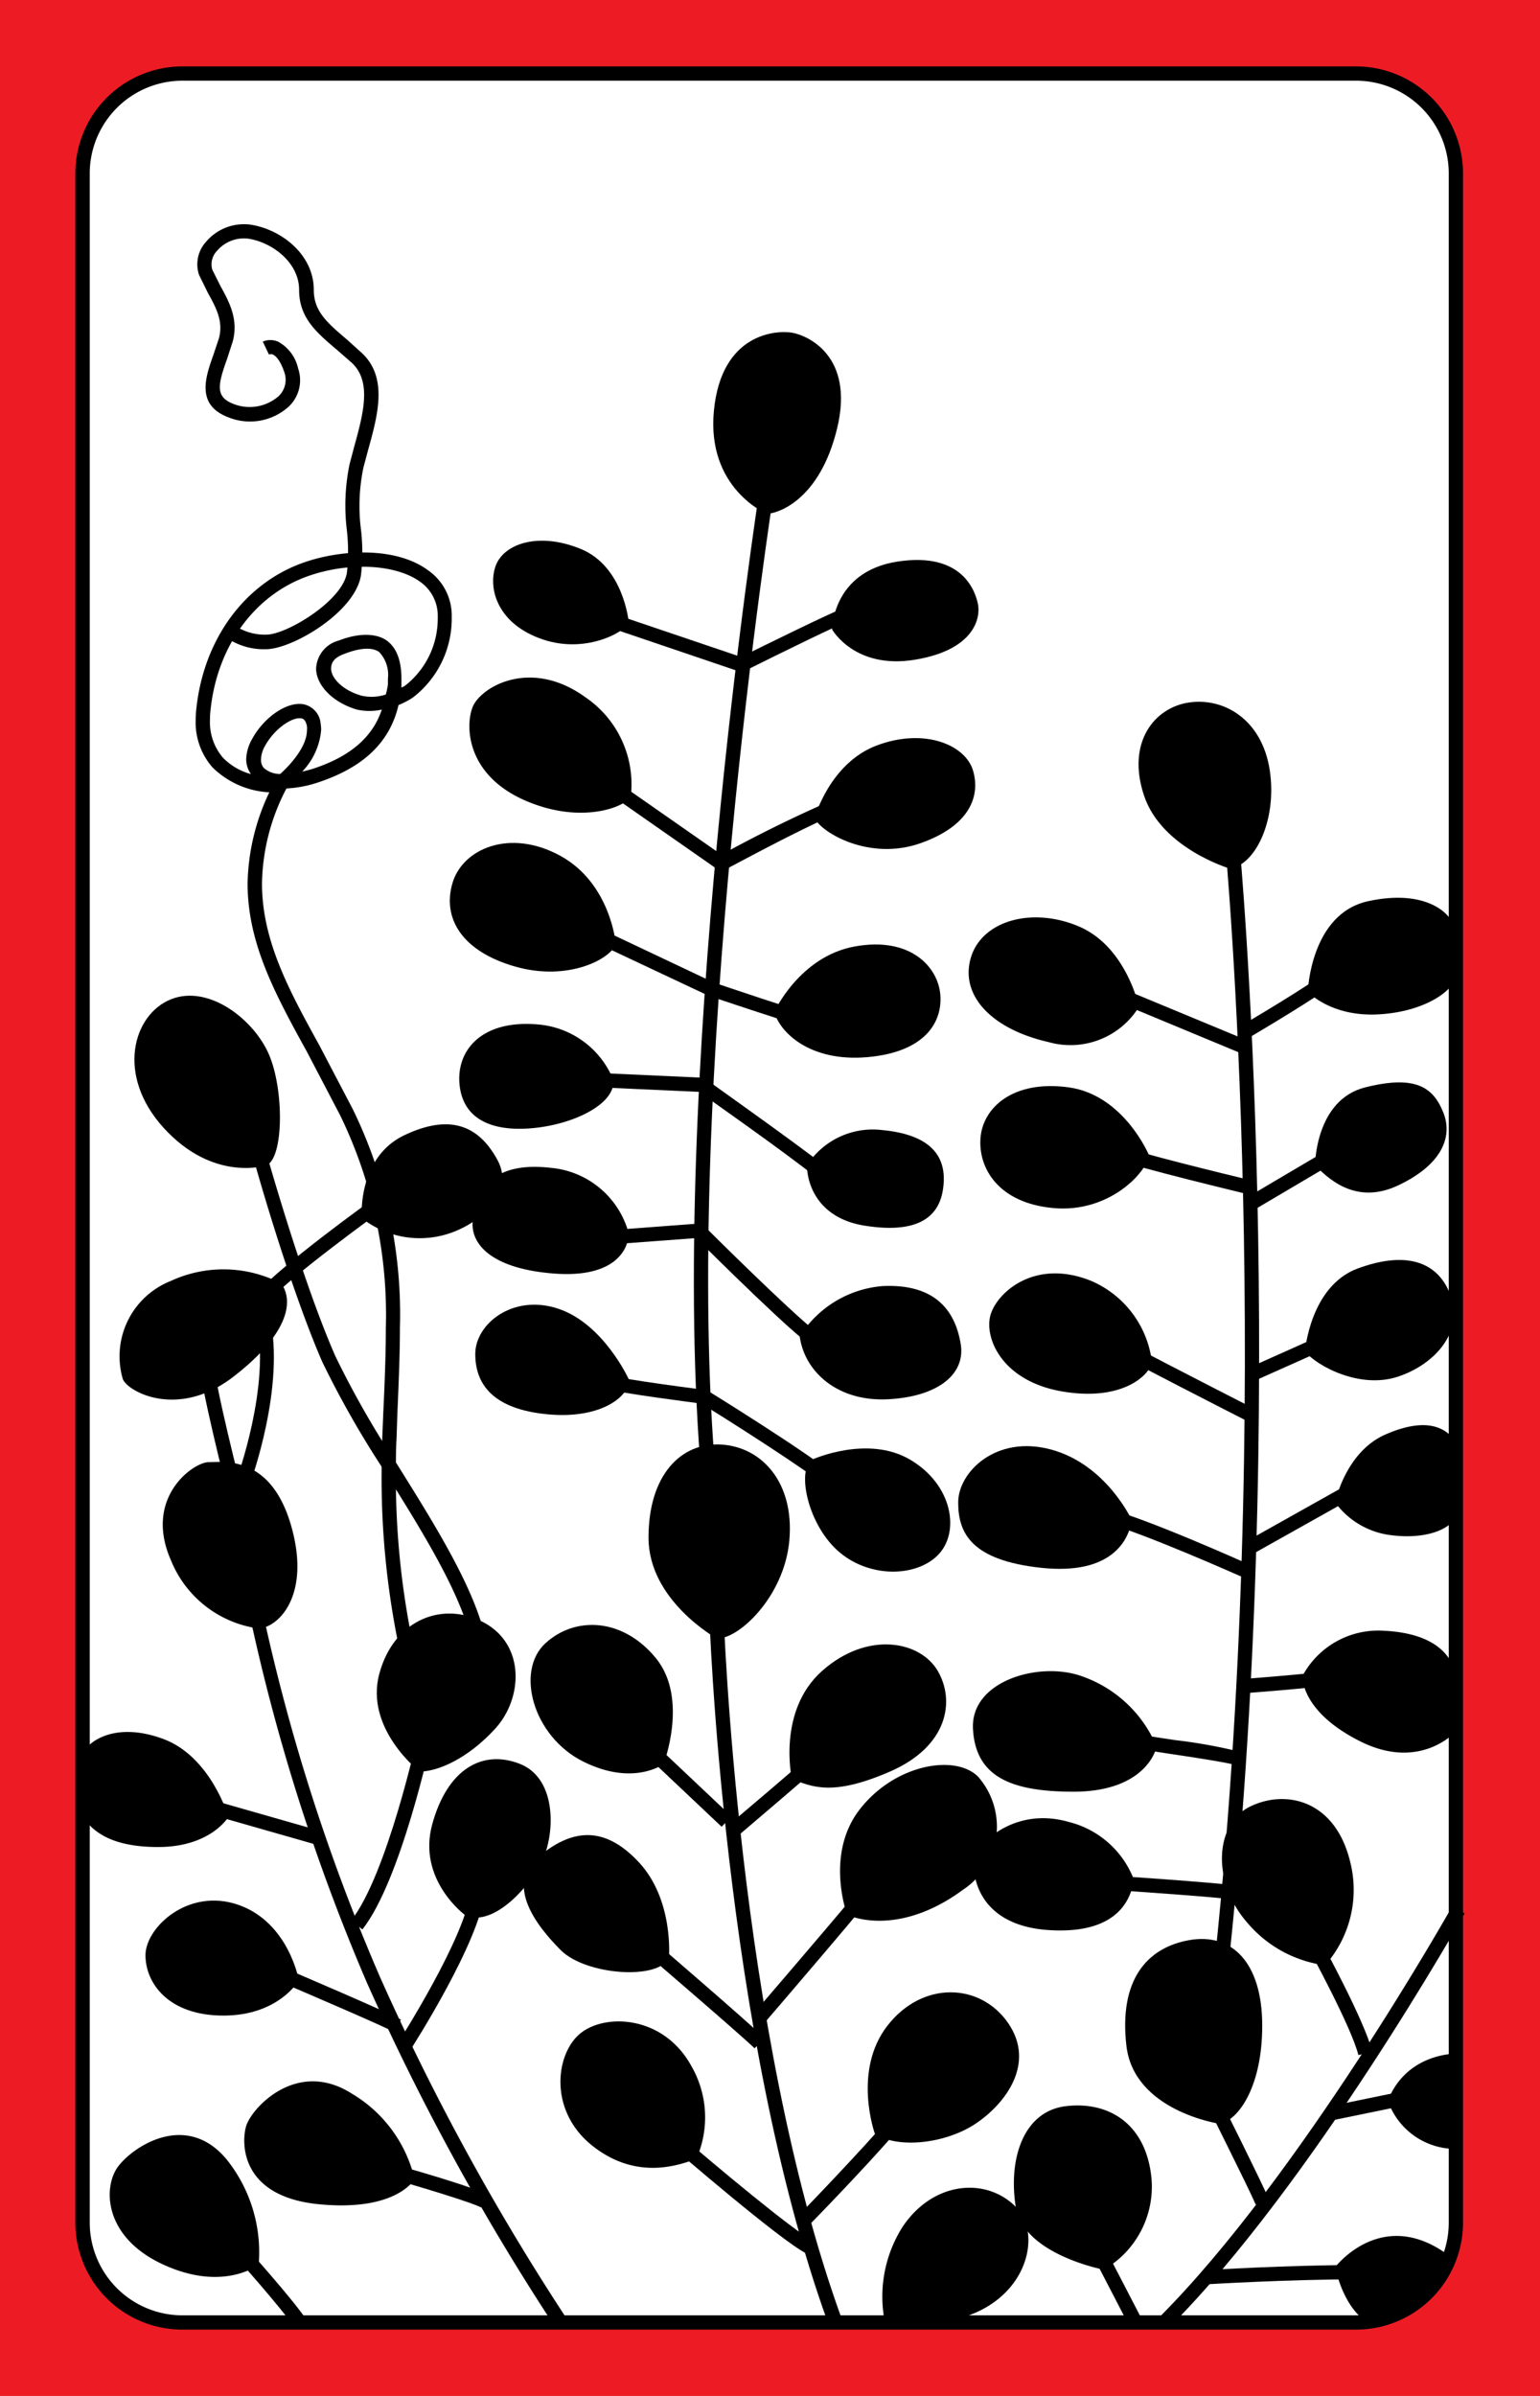 <svg id="_4_3" xmlns="http://www.w3.org/2000/svg" viewBox="0 0 153.07 238.11"><defs><style>.cls-1{fill:#ed1c24;}.cls-2{fill:#fff;}</style></defs><title>_4_3</title><rect class="cls-1" width="153.07" height="238.11"/><path class="cls-2" d="M230.72,315.15v205.5s.25,9.5,11,9.5,114.75-.25,114.75-.25,10,2.25,10.75-11.75,0-202.5,0-202.5-.67-8.5-10.5-9H240.89S231.72,307,230.72,315.15Z" transform="translate(-222.51 -299.34)"/><path d="M240.64,305.94A10.64,10.64,0,0,0,230,316.57V520.23a10.64,10.64,0,0,0,10.63,10.63H357.3a10.64,10.64,0,0,0,10.63-10.63V316.57a10.64,10.64,0,0,0-10.63-10.63Zm-9.21,214.29V316.57a9.22,9.22,0,0,1,9.21-9.21H357.3a9.22,9.22,0,0,1,9.21,9.21V520.23a9.22,9.22,0,0,1-9.21,9.21H240.64A9.22,9.22,0,0,1,231.43,520.23Z" transform="translate(-222.51 -299.34)"/><path d="M298.72,350.4s-6-2.5-5.25-10.25,6.25-8,7.75-7.75,6.25,2.25,4.5,9.5S299.72,350.4,298.72,350.4Z" transform="translate(-222.51 -299.34)"/><path d="M285,361.15s-.5-5.5-4.75-7.25-7.75-.5-8.5,1.75.25,5.75,4.75,7.25S285,361.9,285,361.15Z" transform="translate(-222.51 -299.34)"/><path d="M305.22,361.9s0-5.75,6.5-6.75,7.75,3,8,4.25-.25,4.5-6.25,5.5S305.22,361.9,305.22,361.9Z" transform="translate(-222.51 -299.34)"/><path d="M285.22,378.4a10.46,10.46,0,0,0-4.5-9.75c-5.5-4-10.5-1-11.25,1s-.5,6.75,5.25,9.25S285,379.4,285.22,378.4Z" transform="translate(-222.51 -299.34)"/><path d="M303.47,380.65s1.5-5.5,6.25-7.25,8.75,0,9.5,2.5-.25,5.5-5.25,7.25S304.22,382.15,303.47,380.65Z" transform="translate(-222.51 -299.34)"/><path d="M283.72,393.15s-.5-6-5.5-8.75-9.75-.75-10.75,2.75,1,6.75,6.25,8.25S283.22,394.65,283.72,393.15Z" transform="translate(-222.51 -299.34)"/><path d="M299.47,399.9s2.5-5.5,8-6.5,8.25,2,8.5,4.75-1.5,5.75-7.25,6.25S300,401.9,299.47,399.9Z" transform="translate(-222.51 -299.34)"/><path d="M283.47,406.65a8.86,8.86,0,0,0-7.5-5.5c-5.75-.5-8.25,2.75-7.75,6.25s3.75,4.5,7.75,4S283.72,408.9,283.47,406.65Z" transform="translate(-222.51 -299.34)"/><path d="M302.72,415.15a7.78,7.78,0,0,1,7.5-3.5c5.25.5,6.5,3,6,6s-3,4.25-7.75,3.5S302.72,416.9,302.72,415.15Z" transform="translate(-222.51 -299.34)"/><path d="M285,421.9a8.83,8.83,0,0,0-7.75-6.5c-6.5-.75-7.5,3-7.75,5.25s1.75,4.75,8,5.25S285,423.4,285,421.9Z" transform="translate(-222.51 -299.34)"/><path d="M302,432.15a10.75,10.75,0,0,1,8.25-5c5.5-.25,7.25,2.75,7.75,5.75s-2.25,5.25-7.25,5.5S302.47,435.65,302,432.15Z" transform="translate(-222.51 -299.34)"/><path d="M285,436.4s-2.5-5.5-7-7-8.25,1.5-8.25,4.5,1.75,5.5,7.25,6S285.22,437.9,285,436.4Z" transform="translate(-222.51 -299.34)"/><path d="M293.72,462.15s-6.75-3.75-6.75-10,3.25-9.5,7.25-9.25,7.25,3.75,6.75,9.5S295.72,462.4,293.72,462.15Z" transform="translate(-222.51 -299.34)"/><path d="M344.72,385.65s-6.75-2-8.5-7.25,1-8.75,4.5-9.25,7.25,1.75,8,6.75S347.22,385.4,344.72,385.65Z" transform="translate(-222.51 -299.34)"/><path d="M335.72,399.4s-1.25-6-6-8-9.75-.5-10.75,3.25,2.25,7,7.75,8.25A8,8,0,0,0,335.72,399.4Z" transform="translate(-222.51 -299.34)"/><path d="M367,391.4c-.25-1.25-2.75-3.75-8.5-2.5s-6,9-6,9,2.25,2.5,7,2.25,7.75-2.5,7.75-4Z" transform="translate(-222.51 -299.34)"/><path d="M353.22,415.15s0-6.5,5-7.75,6.75,0,7.75,2.5-.25,5.25-4.5,7.25S354.47,416.4,353.22,415.15Z" transform="translate(-222.51 -299.34)"/><path d="M336.72,414.15s-2.5-6-8-6.75-8.5,2-8.75,5,1.75,6.5,7.25,7S336.47,415.9,336.72,414.15Z" transform="translate(-222.51 -299.34)"/><path d="M337,434.65a10.08,10.08,0,0,0-6-8c-5.5-2.25-9.25,1-10,3.25s1,6.75,7.25,7.75S337,435.65,337,434.65Z" transform="translate(-222.51 -299.34)"/><path d="M352.22,433.65s.5-6.5,5.25-8.25,8-.75,9.25,2.75-1.5,6.75-5.25,8S353.47,435.15,352.22,433.65Z" transform="translate(-222.51 -299.34)"/><path d="M335,450.4s-2.5-5.5-8-7-9.25,2.25-9.25,5.25,1.25,5.75,8.25,6.5S334.72,452.4,335,450.4Z" transform="translate(-222.51 -299.34)"/><path d="M367.22,442.65c-1-1.5-3-2.5-7-.75s-5,6.75-5,6.75a8.05,8.05,0,0,0,5.5,3.25c3.75.5,6.25-.75,6.5-2Z" transform="translate(-222.51 -299.34)"/><path d="M258.47,420.4s-.5-6,4.25-8.25,7.5-.75,9.25,2.5-1.75,6.25-4.75,7.25A9.32,9.32,0,0,1,258.47,420.4Z" transform="translate(-222.51 -299.34)"/><path d="M249,415.15s-5.27,1.75-10.25-3.75c-4.75-5.25-3-11.25.75-12.75s8.25,2,9.75,5.5S250.72,414.4,249,415.15Z" transform="translate(-222.51 -299.34)"/><path d="M250.47,426.9a12.44,12.44,0,0,0-11-.25,8.05,8.05,0,0,0-4.75,9.75c.5,1.25,5.5,4,11-.25S251.72,428.65,250.47,426.9Z" transform="translate(-222.51 -299.34)"/><path d="M248,461.15a11,11,0,0,1-8.5-6.75c-2.75-6.25,2.25-9.75,3.75-9.75s6.25-.75,8.25,6.5S249.72,461.4,248,461.15Z" transform="translate(-222.51 -299.34)"/><path d="M303.22,444.4s5.5-2.5,9.75,0,5,7.25,2.75,9.5-7,2.25-10-.5S301.72,445.4,303.22,444.4Z" transform="translate(-222.51 -299.34)"/><path d="M264.22,475.4s-5.5-4.25-4-9.75,6.5-7.25,10.5-5,3.75,7.5,1,10.5S266,475.4,264.22,475.4Z" transform="translate(-222.51 -299.34)"/><path d="M230.72,473.65c.5-1.25,3.25-3.25,8-1.5s6.5,7.75,6.5,7.75-1.75,3-7,3-6.75-2-7.5-3Z" transform="translate(-222.51 -299.34)"/><path d="M288.47,474.65s2.5-6.5-.75-10.5-8-4.25-11-1.5-1.25,9.25,3.75,11.75S288.47,474.65,288.47,474.65Z" transform="translate(-222.51 -299.34)"/><path d="M301.22,476.15s-1.5-6.75,3-10.75,9.75-3,11.5,0,1,7.5-4.75,10S303.22,476.9,301.22,476.15Z" transform="translate(-222.51 -299.34)"/><path d="M337.47,472.9a12.53,12.53,0,0,0-7.5-7c-4.22-1.47-11,.5-10.75,5.25s3.75,6.25,10,6.25S337.22,474.15,337.47,472.9Z" transform="translate(-222.51 -299.34)"/><path d="M367.22,465.9c-.25-1.5-1.5-4.25-7.25-4.5a8.54,8.54,0,0,0-8,4.5s-.25,3.5,5.75,6.5,9.5-1,9.5-1Z" transform="translate(-222.51 -299.34)"/><path d="M268.72,489.65s-4.75-3.5-3.25-9,5-7.5,8.75-6,3.5,7.25,2,10S271.22,490.9,268.72,489.65Z" transform="translate(-222.51 -299.34)"/><path d="M252.22,496.15s-1-5.75-6-7.5-9.25,2.25-9.25,5,2.25,6,7.75,6S252.22,496.15,252.22,496.15Z" transform="translate(-222.51 -299.34)"/><path d="M289,493.9s.5-5.75-3-9.5-6.75-3.25-10-.5-.25,6.75,2.25,9.25S288,496.15,289,493.9Z" transform="translate(-222.51 -299.34)"/><path d="M306.72,489.65s-2.25-6,1.25-10.5,9.5-5.5,11.75-3.25a7.52,7.52,0,0,1-1.5,11.25C313.47,490.65,309.22,490.65,306.72,489.65Z" transform="translate(-222.51 -299.34)"/><path d="M335.22,486.15a9.35,9.35,0,0,0-6.5-5.75c-5.25-1.5-8.75,2-9.25,3.25s-.25,7,7.25,7.5S335,487.4,335.22,486.15Z" transform="translate(-222.51 -299.34)"/><path d="M354.22,494.65a11.3,11.3,0,0,0,2.5-10.25c-1.5-6.25-6.5-7.25-10-5.5s-3.75,7.5-.25,11.5A12.2,12.2,0,0,0,354.22,494.65Z" transform="translate(-222.51 -299.34)"/><path d="M343.72,510.4s-8.5-1.25-9.25-7.75,2-9.75,6.25-10.5,7.25,2.25,7.25,8.5S345.47,510.15,343.72,510.4Z" transform="translate(-222.51 -299.34)"/><path d="M309.47,511.4s-2.25-6.25,1.25-10.75,9.25-4.25,12-.25-.25,8-3.25,10S311.72,512.9,309.47,511.4Z" transform="translate(-222.51 -299.34)"/><path d="M291.72,513.9a10.2,10.2,0,0,0-.5-9.25c-2.75-5-8.5-5.25-11-3.25s-3.25,7.75,1.25,11.25S290.22,514.4,291.72,513.9Z" transform="translate(-222.51 -299.34)"/><path d="M263.72,515.9a13.44,13.44,0,0,0-6.25-8.5c-5.5-3.5-10,1.5-10.5,3.25s-.5,7,7.25,7.75S263.72,515.9,263.72,515.9Z" transform="translate(-222.51 -299.34)"/><path d="M248.22,524.4A14.74,14.74,0,0,0,245,513.9c-4-4.75-9.25-1.25-10.75.75s-1.5,7,4.5,9.75S248.22,524.4,248.22,524.4Z" transform="translate(-222.51 -299.34)"/><path d="M310.47,530.15a12.93,12.93,0,0,1,1.75-9.5c3-4.5,8.25-5,11.25-2s.75,10.75-8,11.5C315.47,530.15,309.22,529.65,310.47,530.15Z" transform="translate(-222.51 -299.34)"/><path d="M332.22,524.9s-8-1.5-8.75-6.25.75-9.5,5-10,8,1.75,8.5,7.25A9.51,9.51,0,0,1,332.22,524.9Z" transform="translate(-222.51 -299.34)"/><path d="M366.72,523.65c-6.75-5.25-11.5,1-11.5,1s.75,4,3.25,5.5c0,0,3.75-1,5.5-2.5A11.83,11.83,0,0,0,366.72,523.65Z" transform="translate(-222.51 -299.34)"/><path d="M367.47,503.4c-5.75.25-7,4.75-7,4.75a7.12,7.12,0,0,0,6.75,4.75Z" transform="translate(-222.51 -299.34)"/><path d="M337.72,529.65l1,1c14.16-14.16,29.22-40.89,29.37-41.16l-1.24-.69C366.7,489.07,351.74,515.63,337.72,529.65Z" transform="translate(-222.51 -299.34)"/><path d="M352.6,493c0,.07,4.21,7.7,4.93,10.58l1.38-.35c-.77-3.05-4.89-10.6-5.07-10.91Z" transform="translate(-222.51 -299.34)"/><path d="M342.59,508.71c0,.08,4,8,4.73,9.72l1.3-.56c-.75-1.75-4.6-9.46-4.77-9.79Z" transform="translate(-222.51 -299.34)"/><rect x="332.76" y="522.72" width="1.42" height="7.6" transform="translate(-427.45 -86.74) rotate(-27.41)"/><path d="M342.43,524.94l.08,1.41c.08,0,8.06-.49,15-.49v-1.42C350.53,524.44,342.51,524.94,342.43,524.94Z" transform="translate(-222.51 -299.34)"/><rect x="354.62" y="507.69" width="9.95" height="1.42" transform="translate(-317.44 -216.6) rotate(-11.61)"/><path d="M293,459.42c0,.41,1.38,41.95,11.79,70.72l1.34-.48c-10.34-28.56-11.7-69.87-11.71-70.29Z" transform="translate(-222.51 -299.34)"/><path d="M289,512.43c.45.39,11.09,9.58,13.64,10.85l.64-1.27c-1.92-1-9.57-7.38-13.36-10.65Z" transform="translate(-222.51 -299.34)"/><path d="M302,519.4l1,1c1-1,9.86-10.14,10.87-12.18l-1.26-.63C311.89,509,305.85,515.41,302,519.4Z" transform="translate(-222.51 -299.34)"/><path d="M285.51,492.44c.1.09,10.5,9,12,10.46l1-1c-1.5-1.51-11.61-10.17-12-10.54Z" transform="translate(-222.51 -299.34)"/><path d="M297.43,499.43l1.08.93c.45-.52,11-12.8,12.05-14.32l-1.18-.79C308.61,486.41,301.23,495,297.43,499.43Z" transform="translate(-222.51 -299.34)"/><path d="M294.76,480.86l.92,1.08c.32-.28,8-6.79,9.29-8l-1-1C302.75,474.11,294.84,480.79,294.76,480.86Z" transform="translate(-222.51 -299.34)"/><rect x="289.51" y="469.96" width="1.42" height="12.38" transform="translate(-477.73 60.87) rotate(-46.64)"/><path d="M247,458.28a197.91,197.91,0,0,0,12,38.15,240.71,240.71,0,0,0,18.82,34.37l1.17-.8a239,239,0,0,1-18.69-34.14,194.8,194.8,0,0,1-12-37.84Z" transform="translate(-222.51 -299.34)"/><path d="M259.53,515.33c4.83,1.33,10.17,3,10.77,3.38l.85-1.13c-1-.77-8.86-3-11.24-3.62Z" transform="translate(-222.51 -299.34)"/><path d="M249.19,495.8c4.49,1.91,11.81,5.07,12.39,5.44l.78-1.18c-.76-.51-10.64-4.73-12.61-5.57Z" transform="translate(-222.51 -299.34)"/><path d="M262.13,502.26l1.19.77c.28-.43,6.84-10.7,7.36-15.56l-1.41-.15C268.79,491.85,262.19,502.16,262.13,502.26Z" transform="translate(-222.51 -299.34)"/><path d="M257.41,490.21l1.12.88c3.81-4.83,6.76-18.47,6.88-19l-1.38-.29C264,471.89,261,485.64,257.41,490.21Z" transform="translate(-222.51 -299.34)"/><rect x="247.14" y="473.78" width="1.42" height="12.74" transform="translate(-504.43 287.21) rotate(-74.05)"/><path d="M245.7,523.37s4.73,5.24,6.18,7.42l1.18-.79c-1.51-2.26-6.12-7.36-6.31-7.58Z" transform="translate(-222.51 -299.34)"/><path d="M344.27,383c.05.55,5.16,55.36-1.25,113.36l1.4.15c6.44-58.15,1.31-113.09,1.26-113.64Z" transform="translate(-222.51 -299.34)"/><path d="M332.17,487.1c3.88.26,11.53.8,12.68,1l.24-1.4c-1.52-.25-12.36-1-12.82-1Z" transform="translate(-222.51 -299.34)"/><path d="M335.5,473.07c.34.11,1.46.29,3.58.61,2.27.34,5.7.86,6.38,1.12l.52-1.31a51.76,51.76,0,0,0-6.69-1.22c-1.44-.22-3.08-.46-3.35-.55Z" transform="translate(-222.51 -299.34)"/><path d="M346.17,466.19l.11,1.41c.26,0,6.54-.5,8.06-.75l-.24-1.4C352.65,465.69,346.23,466.19,346.17,466.19Z" transform="translate(-222.51 -299.34)"/><path d="M332.05,450.58c3.89,1,13.78,5.42,13.88,5.46l.58-1.29c-.41-.18-10.1-4.54-14.12-5.54Z" transform="translate(-222.51 -299.34)"/><polygon points="123.86 153.19 124.55 154.42 134.8 148.67 134.11 147.44 123.86 153.19"/><path d="M333.33,433.74c.76.5,11.81,6.15,13.07,6.79l.64-1.26c-4.91-2.51-12.4-6.36-12.93-6.71Z" transform="translate(-222.51 -299.34)"/><path d="M346.68,435.25l.58,1.29c.37-.16,9-4,10-4.51l-.64-1.27C355.68,431.25,346.77,435.21,346.68,435.25Z" transform="translate(-222.51 -299.34)"/><rect x="346.19" y="415.31" width="11.32" height="1.42" transform="translate(-385.15 -62.7) rotate(-30.56)"/><path d="M333.44,414.55c1.79.76,12.89,3.42,13.37,3.54l.33-1.38c-3.19-.76-11.75-2.87-13.14-3.46Z" transform="translate(-222.51 -299.34)"/><polygon points="110.19 99.21 123.43 104.71 123.98 103.4 110.72 97.9 110.19 99.21"/><path d="M345.86,401.29l.72,1.22c.3-.18,7.32-4.3,9.1-5.82l-.92-1.08C353.08,397.05,345.93,401.24,345.86,401.29Z" transform="translate(-222.51 -299.34)"/><path d="M292.26,446.46l1.42-.13c-3.46-38.95,5.65-97.49,5.74-98.07L298,348C297.93,348.63,288.8,407.33,292.26,446.46Z" transform="translate(-222.51 -299.34)"/><path d="M296.17,364.63l-13-4.4-.46,1.34,13.53,4.59.27-.13c3.64-1.82,9.67-4.77,10.35-4.95l-.34-1.37C305.56,360,298.16,363.64,296.17,364.63Z" transform="translate(-222.51 -299.34)"/><path d="M283.07,378.23l11.1,7.75.39-.21c.08,0,8.25-4.49,12.16-6l-.5-1.33a133,133,0,0,0-12,5.84l-10.39-7.25Z" transform="translate(-222.51 -299.34)"/><path d="M280.17,392.29l12.75,6c.43.15,8.88,3,11.15,3.55l.3-1.38c-2.18-.49-10.83-3.45-10.92-3.48l-12.68-6Z" transform="translate(-222.51 -299.34)"/><path d="M281.19,407.36l10.79.49c.89.62,8.54,6,11.8,8.6l.88-1.11c-3.48-2.73-12-8.71-12-8.77l-.17-.12-11.21-.51Z" transform="translate(-222.51 -299.34)"/><path d="M291.92,420.94l-10,.75.1,1.41,9.68-.72c1.72,1.71,10,9.91,11.45,10.65l.64-1.27c-1-.51-7.48-6.78-11.32-10.61l-.23-.23Z" transform="translate(-222.51 -299.34)"/><path d="M282.53,437.33c1.7.48,8.79,1.38,9.7,1.5,5.94,3.69,12.36,7.93,12.89,8.69l1.21-.74c-.78-1.29-10.52-7.4-13.49-9.24l-.13-.08-.15,0c-.08,0-8-1-9.64-1.48Z" transform="translate(-222.51 -299.34)"/><path d="M252.74,355.23c-5.92,2.06-10,7.65-10.72,14.6a9.69,9.69,0,0,0-.06,1.06,6.78,6.78,0,0,0,1.66,4.7,8.64,8.64,0,0,0,5.66,2.49,21.88,21.88,0,0,0-2.16,9.07c0,6,2.81,11.1,5.91,16.74l3.3,6.31a45.38,45.38,0,0,1,4.53,21.16c0,2.7-.12,5.52-.26,8.57l-.09,2.19c-.05,1.22-.07,2.41-.07,3.56a82.38,82.38,0,0,0,1.84,17.89l1.38-.35a80.62,80.62,0,0,1-1.8-17.53c0-1.14,0-2.31.07-3.51L262,440c.13-3.09.26-5.95.26-8.69a46.48,46.48,0,0,0-4.67-21.71l-3.34-6.38c-3-5.44-5.7-10.39-5.7-16.09a21,21,0,0,1,2.43-9.43,11.81,11.81,0,0,0,3.2-.62c4.49-1.5,7.09-4,7.94-7.67a8.16,8.16,0,0,0,1.43-.75,9.88,9.88,0,0,0,3.86-7.72v-.29a5.48,5.48,0,0,0-2.29-4.59C261.91,353.64,256.45,353.94,252.74,355.23Zm-8.08,19.4a5.43,5.43,0,0,1-1.28-3.75,7.13,7.13,0,0,1,.05-.91c.64-6.39,4.38-11.53,9.77-13.4,4.05-1.41,8.72-1.15,11.1.61a4.11,4.11,0,0,1,1.72,3.46,1.85,1.85,0,0,1,0,.23,8.45,8.45,0,0,1-3.27,6.63c-.11.08-.23.11-.34.18a2,2,0,0,1,0-.24c0-.23,0-.44,0-.65,0-1.81-.49-3.09-1.46-3.79s-2.7-.81-4.77,0a3,3,0,0,0-2.25,2.86c.07,1.68,1.74,3.32,4.06,4a5.71,5.71,0,0,0,2.47,0c-.91,2.72-3.09,4.63-6.75,5.85a11.3,11.3,0,0,1-1.16.31,6.81,6.81,0,0,0,1.88-4.12,3.39,3.39,0,0,0-.05-.64,2.13,2.13,0,0,0-1.76-1.94c-1.61-.25-3.88,1.3-5.06,3.48a4.31,4.31,0,0,0-.58,2,2.6,2.6,0,0,0,.47,1.47A6.13,6.13,0,0,1,244.66,374.63Zm13.76-6.16c-1.92-.55-3-1.79-3-2.68s.71-1.24,1.35-1.48c1.09-.42,2.57-.79,3.43-.17a3.32,3.32,0,0,1,.87,2.65c0,.19,0,.38,0,.57a8.7,8.7,0,0,1-.21,1A4.49,4.49,0,0,1,258.42,368.47Zm-9.7,7.18a1.27,1.27,0,0,1-.27-.83,2.88,2.88,0,0,1,.39-1.33c.94-1.73,2.7-2.9,3.59-2.76.13,0,.46.08.59.79a1.72,1.72,0,0,1,0,.39c0,1.64-1.67,3.46-2.66,4.35A2.44,2.44,0,0,1,248.72,375.65Z" transform="translate(-222.51 -299.34)"/><path d="M243,323.36a3.32,3.32,0,0,0-.71,3.29l.89,1.81c.8,1.44,1.55,2.81,1.09,4.5l-.54,1.62c-.79,2.22-1.78,5,1.47,6.23a5.74,5.74,0,0,0,5.94-1,3.6,3.6,0,0,0,1-3.86,4,4,0,0,0-2-2.66,1.92,1.92,0,0,0-1.51,0l.61,1.28a.56.56,0,0,1,.39,0c.25.12.72.5,1.15,1.79a2.24,2.24,0,0,1-.62,2.39,4.38,4.38,0,0,1-4.45.73c-1.78-.69-1.58-1.82-.64-4.44l.56-1.72c.62-2.24-.35-4-1.21-5.56l-.81-1.62a1.92,1.92,0,0,1,.48-1.88,3.5,3.5,0,0,1,3.23-1.18c2.42.44,4.92,2.45,4.92,5.06,0,2.77,1.68,4.21,3.8,6l1.43,1.25c2,1.85,1.17,5,.26,8.29l-.47,1.77a20.26,20.26,0,0,0-.27,6.61,19,19,0,0,1,0,4.2c-.43,2.8-6,6.15-8,6.15a5.31,5.31,0,0,1-3.06-.85L245,362.7a6.55,6.55,0,0,0,3.94,1.16c2.62,0,8.89-3.69,9.45-7.36a19.52,19.52,0,0,0,0-4.52,18.7,18.7,0,0,1,.24-6.16l.46-1.73c1-3.58,2-7.29-.67-9.72L257,333.09c-2-1.7-3.3-2.82-3.3-4.94,0-3.47-3.13-5.91-6.08-6.45A4.92,4.92,0,0,0,243,323.36Z" transform="translate(-222.51 -299.34)"/><path d="M247.54,413.83c0,.13,3.55,12.9,7,20.85a95.51,95.51,0,0,0,6.23,10.92c3.85,6.16,7.83,12.53,8.72,17.42l1.4-.25c-.94-5.16-5-11.65-8.92-17.92a94.31,94.31,0,0,1-6.13-10.74c-3.44-7.86-6.93-20.52-7-20.65Z" transform="translate(-222.51 -299.34)"/><path d="M242.26,434.46c.26,3,2.67,12.46,2.77,12.86l1.38-.35c0-.1-2.49-9.73-2.73-12.63Z" transform="translate(-222.51 -299.34)"/><path d="M248,430.55c1.44,6.47-1.94,15.76-2,15.85l1.33.49c.14-.39,3.55-9.77,2-16.65Z" transform="translate(-222.51 -299.34)"/><path d="M247.92,428l1.1.88c1.92-2.4,11.52-9.3,11.61-9.37l-.82-1.15C259.41,418.61,250,425.41,247.92,428Z" transform="translate(-222.51 -299.34)"/></svg>